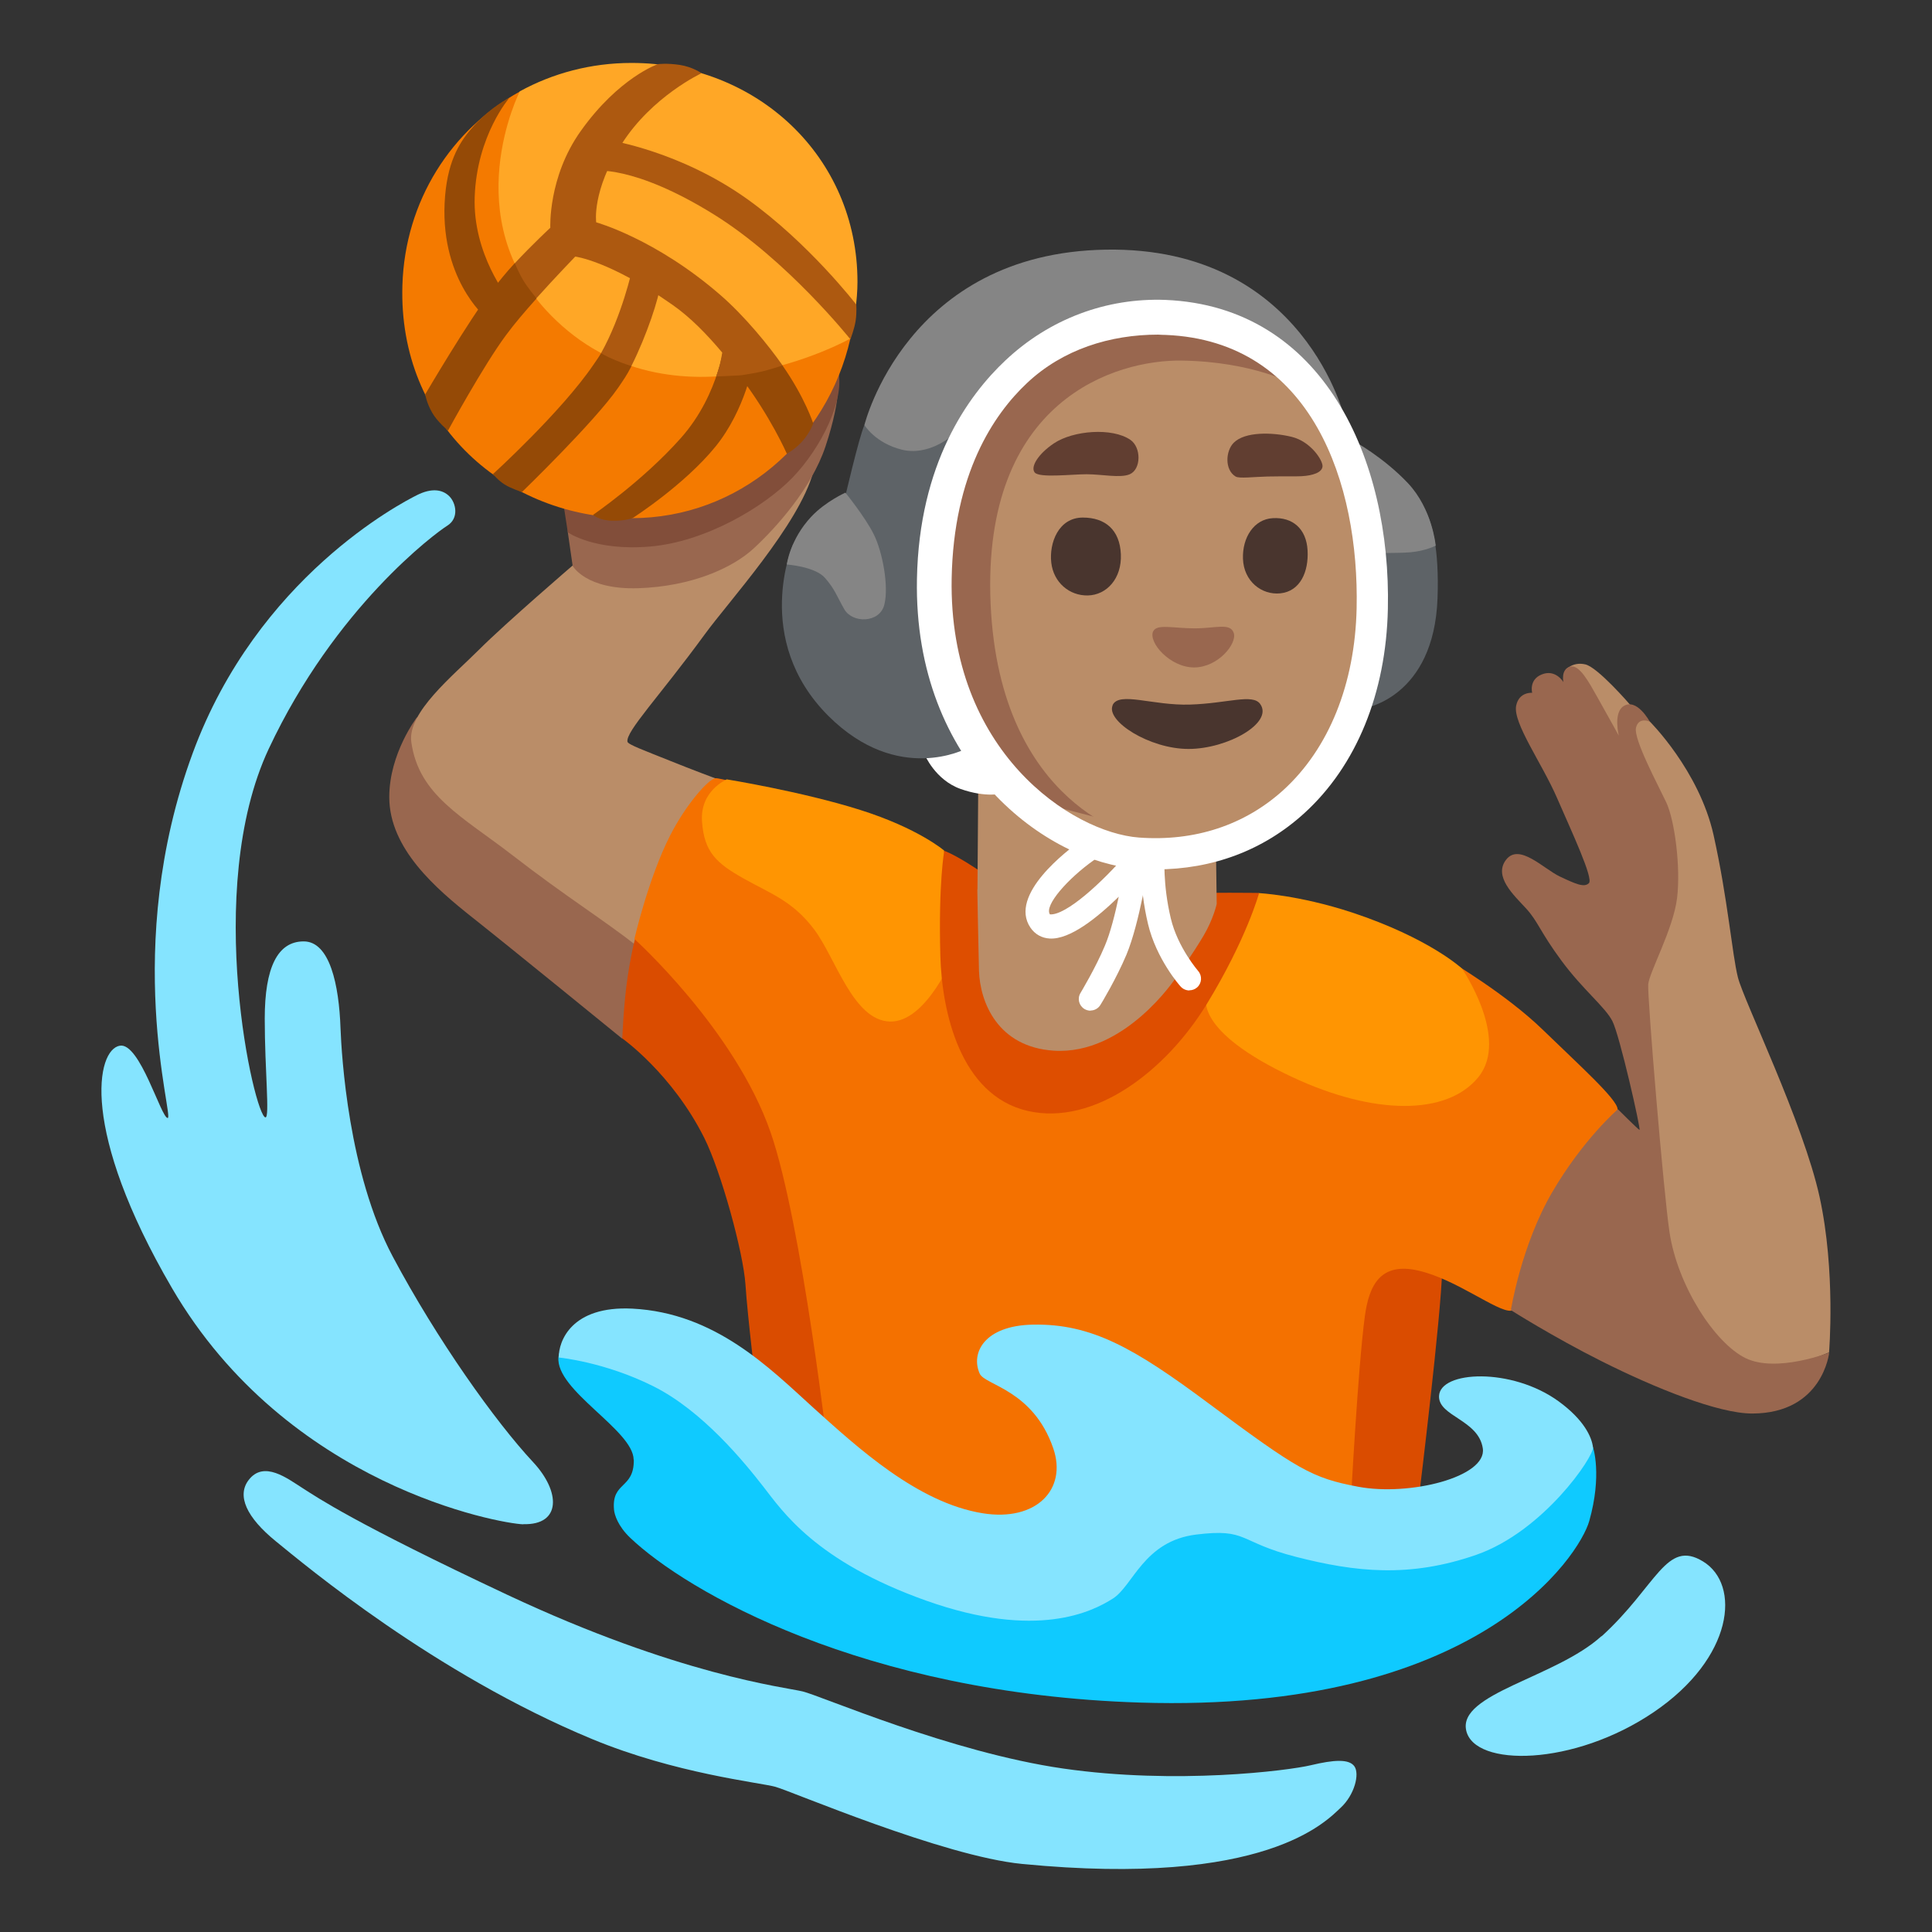<?xml version="1.0" encoding="utf-8"?>
<!-- Generator: Adobe Illustrator 26.3.1, SVG Export Plug-In . SVG Version: 6.00 Build 0)  -->
<svg version="1.1" id="a" xmlns="http://www.w3.org/2000/svg" xmlns:xlink="http://www.w3.org/1999/xlink" x="0px" y="0px"
	 viewBox="0 0 128 128" style="enable-background:new 0 0 128 128;" xml:space="preserve">
<rect x="0" y="0" width="128" height="128" fill="#333333" stroke="none"/>
<ellipse style="fill:#99674F;" cx="76.37" cy="38.86" rx="14.59" ry="17.71"/>
<path style="fill:#99674F;" d="M36.87,50.59l-9.25-3.06c0,0-1.83,2.38-1.83,5.28c0,3.43,3.13,6.09,5.5,7.97
	c2.38,1.88,9.94,8.04,9.94,8.04l4.02-7.21l-8.38-11V50.59z"/>
<path style="fill:#BA8D68;" d="M43.25,37.03l-5.27,0.4c0,0-4.48,3.85-6.23,5.6s-4.77,4.18-4.5,6.13c0.49,3.54,3.39,4.94,6.7,7.5
	c3.59,2.78,5.98,4.23,8.37,6.11c1.93,1.51,5.11-11.19,5.11-11.19s-1.54-0.57-3.1-1.2s-2.73-1.05-2.76-1.24
	c-0.11-0.69,2.08-2.95,5.12-7.11c1.56-2.15,6.24-7.26,7.19-10.76c0.59-2.18-10.62,5.76-10.62,5.76H43.25z"/>
<path style="fill:#DA4C00;" d="M89.21,81.69l-2.14,18.94l6.98-1.78c0,0,1.42-11.6,1.5-14.74S89.21,81.69,89.21,81.69z"/>
<path style="fill:#DA4C00;" d="M51.98,64.32l-9.81-2.49c0,0-0.3,0.99-0.58,2.84s-0.36,4.13-0.36,4.13s3.29,2.32,5.43,6.59
	c1.11,2.22,2.59,7.59,2.73,9.73s0.73,6.96,0.73,6.96l5.77,5.41l4.84-23.85l-8.76-9.33L51.98,64.32z"/>
<path style="fill:#F47100;" d="M105.66,83.83c0,0-4.63,2.94-5.56,3.01s-3.63-2.09-6.13-2.66c-2.49-0.57-3.27,0.93-3.55,3.06
	c-0.46,3.45-0.93,12.39-0.93,12.39l-26.06,3.27l-8.49-6.1c0,0-1.8-15.78-3.89-21.79c-2.36-6.8-9.02-12.8-9.02-12.8
	s0.93-4.05,2.38-6.88c1-1.96,2.49-3.7,2.99-3.77s7.69,2.14,7.69,2.14l16.94,9.04l17.73,0.57l6.41,0.43c0,0,3.63,2.14,6.05,4.49
	s4.91,4.58,4.95,5.25s-1.53,10.34-1.53,10.34L105.66,83.83z"/>
<g>
	<path style="fill:#FF9502;" d="M48.13,51.65c0,0-1.76,0.74-1.62,2.77s0.95,2.77,2.77,3.79s3.25,1.49,4.67,3.38s2.57,6.02,5.01,6.09
		s4.26-4.47,4.26-4.47l-0.67-6.86c0,0-1.7-1.47-5.56-2.69c-3.86-1.22-8.87-2.03-8.87-2.03L48.13,51.65z"/>
	<path style="fill:#FF9502;" d="M81.63,60.99l-1.69,5.08c0,0-0.91,2.21,5.7,5.3c5.35,2.5,10.2,2.57,12.3,0
		c2.1-2.57-1.08-7.2-1.08-7.2s-2.16-2.02-7.3-3.72c-3.54-1.16-6.17-1.28-6.17-1.28L81.63,60.99L81.63,60.99z"/>
</g>
<path style="fill:#DE4E00;" d="M62.56,56.37c0,0-0.39,2.09-0.26,6.95c0.1,3.73,1.33,9.25,5.78,10.28c4.45,1.02,9.2-2.71,11.86-7.06
	s3.48-7.38,3.48-7.38s-3.69-0.05-4.36,0.05s-13.99-1.4-13.99-1.4S63.43,56.68,62.56,56.37z"/>
<path style="fill:#BA8D68;" d="M67.41,57.44l-2.66,1.48c0,0,0.08,4.37,0.11,5.4c0.07,2.06,1.22,5.04,4.95,5.29
	c4.7,0.31,8.08-4.81,8.08-4.81S67.41,57.44,67.41,57.44z"/>
<path style="fill:#BA8D68;" d="M64.81,52.12l-0.05,6.8c0,0,3.89,6.29,7.82,6.44c3.94,0.15,5.32-0.56,5.32-0.56s1.18-1.69,1.84-2.81
	s0.87-2.1,0.87-2.1l-0.05-3.68C80.56,56.21,64.81,52.12,64.81,52.12z"/>
<path style="fill:#99674F;" d="M37.68,30.77l-0.06,4.5l0.32,2.22c0,0,0.87,1.6,4.37,1.48s6.22-1.33,7.64-2.65s3.8-3.92,4.74-6.74
	c0.56-1.67,0.81-3.06,0.81-3.63s-6.25-2.94-6.25-2.94l-11.57,7.75L37.68,30.77z"/>
<path style="fill:#824E3A;" d="M37.31,33.27l0.31,2c0,0,1.75,1.25,5.44,0.94s7.57-2.63,9.44-4.56c1.88-1.94,3.56-5.25,3-7.19
	S37.31,33.28,37.31,33.27L37.31,33.27z"/>
<path style="fill:#0FCAFF;" d="M41.99,96.71c0.03,1.96-1.48,1.43-1.31,3.31c0.03,0.34,0.26,1.09,1.08,1.87
	c3.7,3.52,15.39,10.33,33.77,10.91c22.45,0.71,29.12-9.77,29.76-12.02c0.87-3.07,0.25-4.9,0.25-4.9l-11.66,5.83L77.5,99.1
	l-6.64,4.87l-13.56-2.26L45.79,91.26l-7.56-2.05c0,0-1.12-0.36-1.23,0.7c-0.22,2.2,4.95,4.83,4.98,6.79L41.99,96.71z"/>
<path style="fill:#BA8D68;" d="M104.53,47.43l-0.8-3.06c0,0,0.48-0.55,1.31-0.35s2.94,2.65,2.94,2.65l1.32,1.13
	c0,0,3.27,3.24,4.23,7.53c0.95,4.28,1.22,7.86,1.61,9.42s4.33,9.61,5.41,14.54s0.63,10.31,0.63,10.31l-4.53,1.8l-7.05-5.28
	l-0.39-11.9l-1.9-11.08L104.53,47.43z"/>
<path style="fill:#FFFFFF;" d="M61.26,49.99c0,0,0.69,1.68,2.38,2.28s2.77,0.3,2.77,0.3l-2.58-3.86L61.25,50L61.26,49.99z"/>
<path style="fill:#5E6367;" d="M90.39,46.92c0,0,4.61-0.69,4.85-7.28s-1.93-6.99-1.93-6.99l-2.33,2.82L90.39,46.92L90.39,46.92z"/>
<path style="fill:#5E6367;" d="M64.03,49.59c0,0-4.53,2.45-9.15-2.16c-5.08-5.08-2.34-11.36-2.34-11.36l3.4-2.92
	c0,0,0.97-4.19,1.33-4.99c0.65-1.49,6.67,0.18,6.67,0.18l-2.39,10.29l2.25,8.04L64.03,49.59L64.03,49.59z"/>
<path style="fill:#858585;" d="M57.27,28.16c0,0,0.71,1.19,2.47,1.63s3.27-0.88,3.27-0.88l6.67-6.01l4.86-1.77l7.64,0.75l4.68,4.06
	l1.77,2.52l2.56,8.17c0,0,1.36,0.03,2.25-0.04c1.02-0.09,1.68-0.44,1.68-0.44S94.9,33.72,93.27,32s-3.58-2.78-3.58-2.78l-0.57-1.41
	c0,0-2.65-11.49-15.86-11.27S57.27,28.16,57.27,28.16z"/>
<g>
	<path style="fill:#F47A00;" d="M56.34,22.43c-1.54,6.8-7.39,11.9-14.5,11.9c-8.27,0-15.46-6.19-15.18-15.43
		c0.17-5.61,3.26-10.35,7.79-12.84l21.9,16.38L56.34,22.43z"/>
	<path style="fill:#FFA726;" d="M56.34,22.44c0.25-1.12,0.47-2.59,0.47-3.76c0-8.33-6.7-14.51-14.97-14.51
		c-2.69,0-5.21,0.68-7.4,1.88c0,0-4.28,8.4,2.06,14.84c8.03,8.17,19.84,1.54,19.84,1.54V22.44z"/>
	<path style="fill:#954A06;" d="M48.04,22.42c0,0-0.3,3.64-2.93,6.6c-2.53,2.85-5.82,5.09-5.82,5.09s0.39,0.37,1.27,0.39
		s1.36-0.18,1.36-0.18s3.41-2.18,5.49-4.74c1.96-2.41,2.57-5.64,2.45-5.6C49.86,23.98,48.04,22.42,48.04,22.42z"/>
	<path style="fill:#AD5910;" d="M51.71,25.32l0.13-1.12c-0.91-1.3-2.51-3.27-4.13-4.67c-4.29-3.72-8.21-4.8-8.21-4.8
		s-0.31-2.07,1.7-5.21c2.01-3.15,5.28-4.67,5.28-4.67s-0.59-0.42-1.45-0.55s-1.45-0.05-1.45-0.05s-2.59,0.89-5.11,4.44
		c-2.17,3.05-2.01,6.4-2.01,6.4s-1.2,1.11-2.37,2.37l-0.07,1.86l1.52,0.44c1.21-1.35,2.57-2.76,2.57-2.76s2.27,0.26,6.45,3.2
		c1.19,0.83,2.3,1.98,3.29,3.16c0,0-0.05,0.32-0.12,0.65s-0.28,0.93-0.28,0.93s0.95-0.03,1.57-0.07L51.71,25.32L51.71,25.32z"/>
	<path style="fill:#954A06;" d="M51.84,24.21c1.5,2.15,2.04,3.85,2.04,3.85s-0.21,0.59-0.7,1.15s-1.05,0.85-1.05,0.85
		s-1.08-2.49-3.14-5.18c0,0,0.76-0.11,1.37-0.24s1.49-0.43,1.49-0.43H51.84z"/>
	<path style="fill:#954A06;" d="M34.09,17.45c-0.58,0.62-1,1.16-1.56,1.87c-1.44,1.84-4.36,6.81-4.36,6.81s0.1,0.6,0.48,1.24
		c0.33,0.57,1.03,1.16,1.03,1.16s2.34-4.3,3.84-6.32c0.6-0.81,1.22-1.53,2.03-2.44c0,0-0.58-0.69-0.89-1.21s-0.55-1.12-0.55-1.12
		L34.09,17.45z"/>
	<path style="fill:#954A06;" d="M32.16,21.01c0,0-3.13-2.63-2.67-8.05c0.21-2.44,1.04-3.67,1.91-4.63c1.15-1.27,2.35-1.85,2.35-1.85
		s-2.15,2.47-2.3,6.55c-0.14,3.83,2.23,6.72,2.23,6.72L32.16,21.01z"/>
	<path style="fill:#AD5910;" d="M39.32,11.32c0,0,2.6-0.45,7.98,2.89c4.85,3.01,9.04,8.27,9.04,8.27s0.27-0.69,0.35-1.24
		s0.04-1.06,0.04-1.06s-3.13-4.07-7.25-7.01c-4.41-3.14-9.02-3.86-9.02-3.86l-1.15,2L39.32,11.32z"/>
	<path style="fill:#AD5910;" d="M41.83,24.25c1.02-2.02,1.85-4.57,1.91-5.36c0.07-1.04-1.86-1.04-1.86-1.04s-0.66,3.05-2.06,5.55
		l0.64,1.14C40.46,24.54,41.83,24.25,41.83,24.25z"/>
	<path style="fill:#954A06;" d="M39.82,23.4c-0.17,0.3-0.31,0.47-0.5,0.76c-2.12,3.12-6.66,7.25-6.66,7.25s0.32,0.4,0.76,0.68
		c0.44,0.28,1.16,0.51,1.16,0.51s4.82-4.66,6.38-6.92c0.36-0.53,0.57-0.82,0.88-1.43c0,0-0.43-0.12-1.08-0.39S39.83,23.4,39.82,23.4
		L39.82,23.4z"/>
</g>
<path style="fill:#FFFFFF;" d="M72.25,66.96c-0.14,0-0.28-0.04-0.4-0.11c-0.37-0.22-0.49-0.7-0.26-1.07c0.01-0.02,1-1.66,1.61-3.12
	c0.37-0.87,0.68-2.12,0.92-3.25c-1.41,1.37-3.22,2.85-4.58,2.77c-0.52-0.03-0.97-0.28-1.27-0.72c-1.48-2.18,2.49-5.16,3.31-5.74
	c0.34-0.25,0.83-0.17,1.08,0.18s0.17,0.83-0.18,1.08c-1.71,1.21-3.32,3.01-2.92,3.6c1.05,0.08,3.45-2.09,5.21-4.15
	c0.23-0.26,0.6-0.34,0.91-0.2c0.32,0.14,0.5,0.48,0.45,0.82c-0.03,0.17-0.62,4.09-1.5,6.2c-0.66,1.57-1.67,3.25-1.72,3.32
	c-0.14,0.24-0.4,0.38-0.66,0.38L72.25,66.96z"/>
<path style="fill:#FFFFFF;" d="M78.8,65.62c-0.21,0-0.43-0.09-0.58-0.26c-0.07-0.07-1.61-1.83-2.16-4.14
	c-0.61-2.56-0.45-4.56-0.45-4.65c0.04-0.43,0.42-0.74,0.84-0.71c0.43,0.04,0.74,0.41,0.71,0.84c0,0.02-0.14,1.85,0.41,4.15
	c0.46,1.93,1.8,3.46,1.81,3.48c0.28,0.32,0.25,0.81-0.07,1.09c-0.15,0.13-0.33,0.19-0.51,0.19L78.8,65.62z"/>
<path style="fill:#858585;" d="M52.13,37.4c0,0,1.87,0.13,2.53,0.89s0.75,1.15,1.28,2.08s2.34,0.93,2.65-0.31s-0.13-3.53-0.71-4.68
	s-1.87-2.74-1.87-2.74s-1.31,0.58-2.26,1.59C52.34,35.73,52.12,37.41,52.13,37.4L52.13,37.4z"/>
<path style="fill:#85E4FF;" d="M37.02,89.95c-0.02-1.1,0.85-3.45,4.87-3.25c5.51,0.28,9.11,3.95,12,6.57
	c2.9,2.61,6.9,6.3,11.23,6.99c3.53,0.56,5.6-1.58,4.66-4.31c-1.34-3.88-4.52-4.17-4.87-4.94c-0.61-1.35,0.28-3.19,3.53-3.25
	c3.88-0.07,6.71,1.55,11.65,5.23c5.9,4.38,6.82,4.93,9.89,5.51c3.39,0.64,8.54-0.64,8.26-2.54s-2.94-2.12-2.9-3.46
	c0.05-1.69,4.81-1.92,7.92,0.34c1.69,1.23,2.2,2.37,2.28,3.05c0.07,0.6-3.28,5.57-7.73,7.12c-4.45,1.55-8.05,1.13-11.93,0.14
	s-3.18-1.91-6.64-1.48s-4.17,3.39-5.51,4.24s-5.01,2.75-12.36,0.14c-7.34-2.61-9.53-5.93-10.8-7.56s-4.02-5.01-7.27-6.64
	s-6.28-1.91-6.28-1.91L37.02,89.95z"/>
<path style="fill:#85E4FF;" d="M106.1,108.4c-3.03,2.75-9.51,3.8-8.96,6.25c0.54,2.44,7.13,2.38,12.43-1.22s5.77-8.45,3.26-9.98
	c-2.45-1.5-3.06,1.63-6.72,4.96L106.1,108.4z"/>
<path style="fill:#85E4FF;" d="M16.47,98.06c-0.79,1.04-0.14,2.47,1.8,4.05s10.51,8.77,20.94,13.1c5.54,2.3,11.1,2.88,12.16,3.17
	s11.11,4.6,16.34,5.11c16.19,1.58,20.18-2.86,21.11-3.72s1.27-2.25,0.91-2.75s-1.37-0.43-2.88-0.07s-8.92,1.3-16.41,0.22
	s-16.05-4.82-17.27-5.11s-8.21-1.07-19.58-6.41c-10.17-4.78-12.52-6.41-13.53-7.05S17.48,96.73,16.47,98.06L16.47,98.06z"/>
<path style="fill:#85E4FF;" d="M34.67,100.98c2.52,0.07,2.48-2.15,0.65-4.11c-2.5-2.68-6.36-8.1-9.3-13.62s-3.39-13.33-3.46-15.13
	c-0.1-2.87-0.71-5.75-2.44-5.75s-2.58,1.73-2.58,5.12s0.34,6.54,0.05,6.54c-0.72,0-4.18-15.06,0.22-24.43s11.02-14.27,11.82-14.77
	s0.58-1.51,0.14-1.95s-1.15-0.58-2.16-0.07s-10.55,5.43-14.84,17.08c-4.76,12.9-1.22,24.18-1.66,24.18s-1.84-5.02-3.17-4.79
	c-1.55,0.26-2.67,5.57,3.46,16.07c7.65,13.1,21.72,15.59,23.27,15.64V100.98z"/>
<path style="fill:#99674F;" d="M100.1,86.8c0,0,0.68-4.28,2.73-7.8s4.36-5.51,4.36-5.51s1.31,1.31,1.43,1.37s-1.31-6.28-1.8-7.22
	s-1.93-2.05-3.36-3.98s-1.56-2.61-2.36-3.48s-2.18-2.12-1.31-3.23s2.49,0.62,3.55,1.12s1.62,0.75,1.93,0.44s-1.12-3.36-2.12-5.66
	s-2.93-4.96-2.7-6.1c0.19-0.93,1.06-0.85,1.06-0.85s-0.23-0.86,0.62-1.21c0.93-0.39,1.45,0.5,1.45,0.5s-0.19-0.83,0.43-1.02
	s1.26,1.03,1.82,2.02s1.42,2.55,1.42,2.55s-0.37-1.48,0.29-1.94c0.89-0.61,1.76,1.01,1.76,1.01s-0.73-0.34-0.91,0.4
	s1.44,3.76,2,4.94s0.97,4.29,0.72,6.35c-0.25,2.05-1.84,4.91-1.91,5.71s1.02,13.87,1.41,16.43c0.53,3.53,2.99,7.34,5.04,8.34
	s5.54-0.37,5.54-0.37s-0.42,4.03-5.1,4.04c-2.24,0-6.41-1.67-10.01-3.48C102.89,88.57,100.1,86.8,100.1,86.8L100.1,86.8z"/>
<path style="fill:#BA8D68;" d="M78.3,23.89C73.95,23.82,65.04,26.47,65.63,40c0.6,13.56,9.83,15.48,9.83,15.48l2.24,0.78l7.87-2.77
	l3.82-5.55l1.8-8.54l-2.1-9.59l-3.37-4.35C85.72,25.46,83.02,23.96,78.3,23.89z"/>
<g>
	<path style="fill:#49352E;" d="M71.74,34.29c-1.61,0-2.24,1.68-2.09,2.99s1.2,2.2,2.43,2.17s2.25-1.11,2.18-2.73
		S73.22,34.29,71.74,34.29L71.74,34.29z"/>
	<path style="fill:#49352E;" d="M84.32,34.33c-1.24,0.07-2.02,1.28-1.97,2.69c0.05,1.49,1.24,2.42,2.48,2.29
		c1.31-0.14,1.88-1.42,1.8-2.85S85.64,34.25,84.32,34.33L84.32,34.33z"/>
</g>
<path style="fill:#99674F;" d="M76.4,41.82c-0.34,0.74,1.12,2.4,2.71,2.4s2.86-1.58,2.63-2.28s-1.2-0.31-2.59-0.31
	s-2.51-0.31-2.74,0.19H76.4z"/>
<path style="fill:#49352E;" d="M73.72,46.72c-0.48,1.04,2.43,2.9,5.02,2.9s5.65-1.73,4.75-2.98c-0.5-0.7-2.16-0.04-4.64,0.04
	s-4.71-0.89-5.14,0.04L73.72,46.72z"/>
<g>
	<path style="fill:#613E31;" d="M81.74,29.33c-0.55,0.55-0.61,1.8,0.12,2.24c0.25,0.15,1.19,0.02,2.13,0s1.99,0,2.23-0.02
		c0.77-0.04,1.36-0.25,1.4-0.64s-0.77-1.66-2.05-1.97S82.48,28.59,81.74,29.33z"/>
	<path style="fill:#613E31;" d="M74.85,31.42c0.76-0.33,0.77-1.78,0.04-2.28c-1.21-0.83-3.79-0.62-5.06,0.23
		c-1.02,0.68-1.58,1.55-1.28,1.93s2.43,0.12,3.44,0.12S74.23,31.69,74.85,31.42z"/>
</g>
<path style="fill:#FFFFFF;" d="M76.57,57.6c-0.42,0-0.84-0.02-1.26-0.05c-5.91-0.44-14.79-6.77-14.56-19.18
	c0.14-7.65,3.37-12.15,5.86-14.49c2.92-2.75,6.69-4.16,10.61-4.01l0,0c10.48,0.44,14.95,10.6,14.73,20.47
	c-0.12,5.6-2.09,10.4-5.54,13.54C83.72,56.33,80.34,57.6,76.57,57.6z M76.73,22.17c-3.17,0-6.32,0.97-8.7,3.22
	c-2.2,2.07-4.85,6-4.98,12.93c-0.21,11.47,7.98,16.84,12.41,17.17c3.69,0.27,7-0.82,9.56-3.14c3.02-2.75,4.75-7.03,4.86-12.05
	c0.18-8.22-2.94-17.71-12.64-18.11C77.07,22.19,76.9,22.18,76.73,22.17L76.73,22.17z"/>
</svg>
